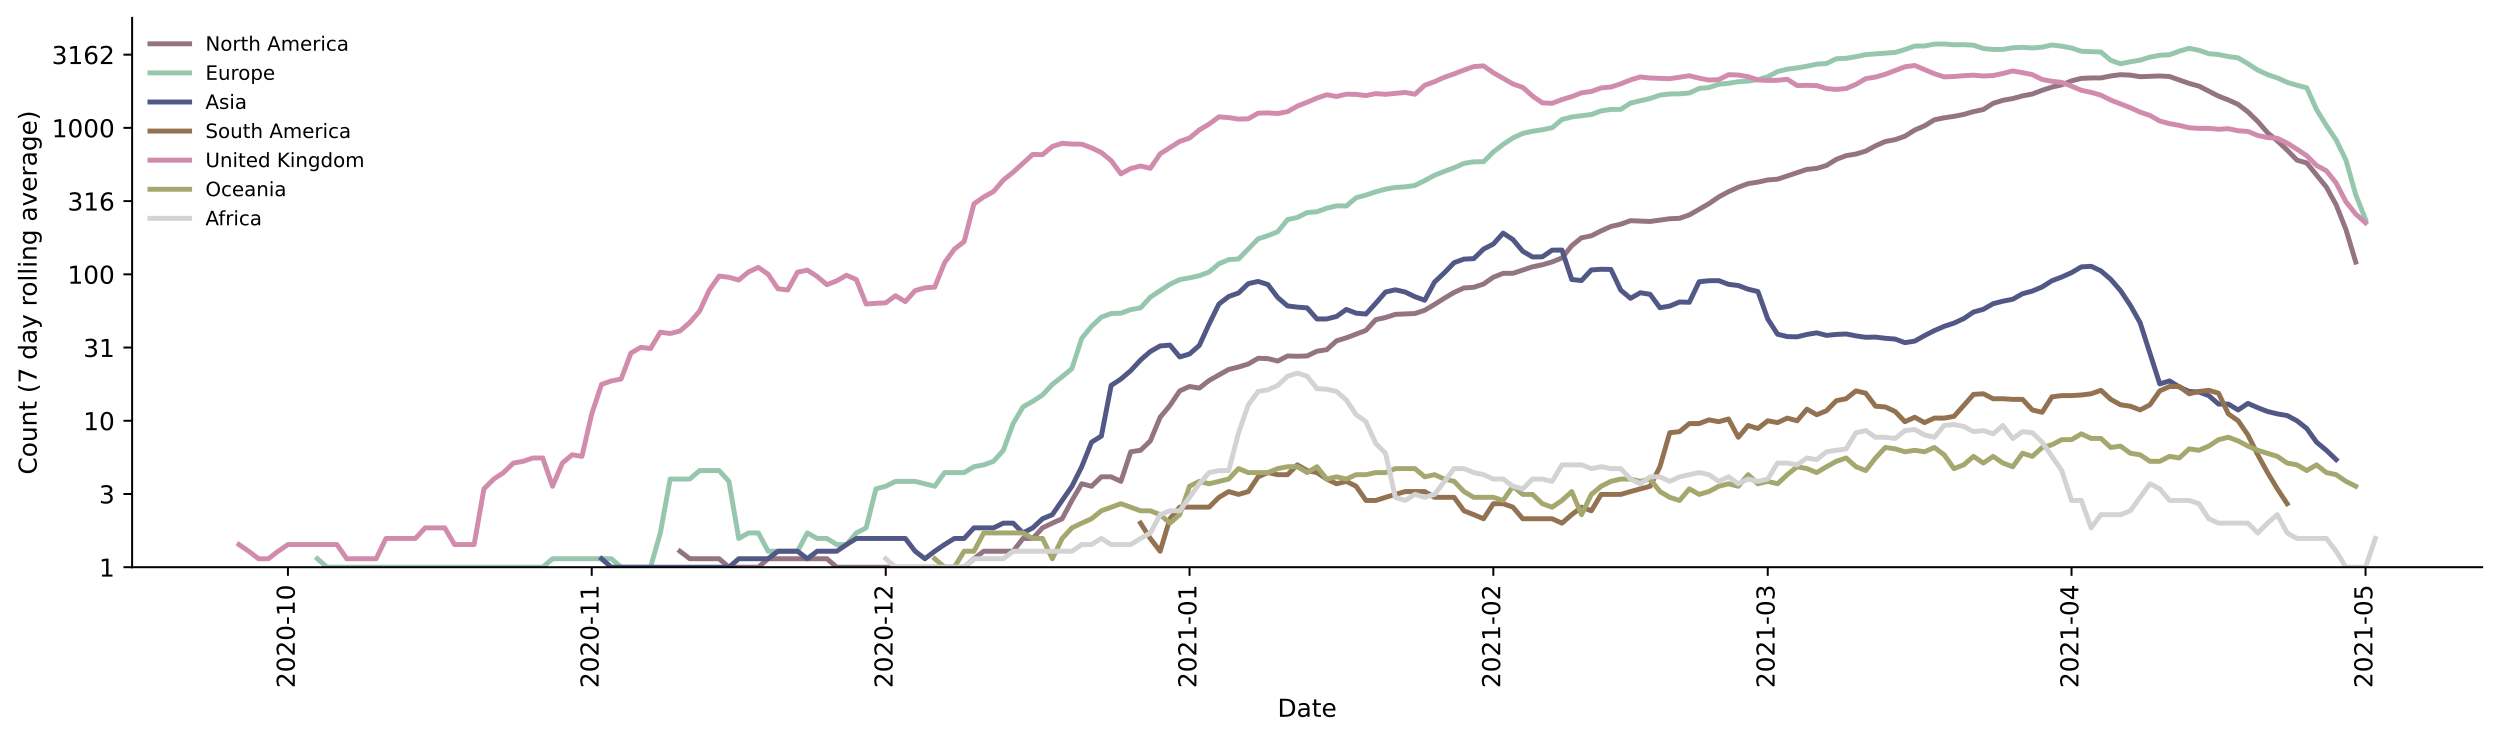 <?xml version="1.0" encoding="utf-8" standalone="no"?>
<!DOCTYPE svg PUBLIC "-//W3C//DTD SVG 1.1//EN"
  "http://www.w3.org/Graphics/SVG/1.1/DTD/svg11.dtd">
<!-- Created with matplotlib (https://matplotlib.org/) -->
<svg height="298.621pt" version="1.1" viewBox="0 0 1009.128 298.621" width="1009.128pt" xmlns="http://www.w3.org/2000/svg" xmlns:xlink="http://www.w3.org/1999/xlink">
 <defs>
  <style type="text/css">*{stroke-linecap:butt;stroke-linejoin:round;}</style>
 </defs>
 <g id="figure_1">
  <g id="patch_1">
   <path d="M 0 298.621 
L 1009.128 298.621 
L 1009.128 0 
L 0 0 
z
" style="fill:#ffffff;"/>
  </g>
  <g id="axes_1">
   <g id="patch_2">
    <path d="M 53.328 228.96 
L 1001.928 228.96 
L 1001.928 7.2 
L 53.328 7.2 
z
" style="fill:#ffffff;"/>
   </g>
   <g id="matplotlib.axis_1">
    <g id="xtick_1">
     <g id="line2d_1">
      <defs>
       <path d="M 0 0 
L 0 3.5 
" id="md031085d60" style="stroke:#000000;stroke-width:0.8;"/>
      </defs>
      <g>
       <use style="stroke:#000000;stroke-width:0.8;" x="116.225" xlink:href="#md031085d60" y="228.96"/>
      </g>
     </g>
     <g id="text_1">
      <!-- 2020-10 -->
      <g transform="translate(118.985 277.743)rotate(-90)scale(0.1 -0.1)">
       <defs>
        <path d="M 19.188 8.297 
L 53.609 8.297 
L 53.609 0 
L 7.328 0 
L 7.328 8.297 
Q 12.938 14.109 22.625 23.891 
Q 32.328 33.688 34.812 36.531 
Q 39.547 41.844 41.422 45.531 
Q 43.312 49.219 43.312 52.781 
Q 43.312 58.594 39.234 62.25 
Q 35.156 65.922 28.609 65.922 
Q 23.969 65.922 18.812 64.312 
Q 13.672 62.703 7.812 59.422 
L 7.812 69.391 
Q 13.766 71.781 18.938 73 
Q 24.125 74.219 28.422 74.219 
Q 39.75 74.219 46.484 68.547 
Q 53.219 62.891 53.219 53.422 
Q 53.219 48.922 51.531 44.891 
Q 49.859 40.875 45.406 35.406 
Q 44.188 33.984 37.641 27.219 
Q 31.109 20.453 19.188 8.297 
z
" id="DejaVuSans-50"/>
        <path d="M 31.781 66.406 
Q 24.172 66.406 20.328 58.906 
Q 16.5 51.422 16.5 36.375 
Q 16.5 21.391 20.328 13.891 
Q 24.172 6.391 31.781 6.391 
Q 39.453 6.391 43.281 13.891 
Q 47.125 21.391 47.125 36.375 
Q 47.125 51.422 43.281 58.906 
Q 39.453 66.406 31.781 66.406 
z
M 31.781 74.219 
Q 44.047 74.219 50.516 64.516 
Q 56.984 54.828 56.984 36.375 
Q 56.984 17.969 50.516 8.266 
Q 44.047 -1.422 31.781 -1.422 
Q 19.531 -1.422 13.062 8.266 
Q 6.594 17.969 6.594 36.375 
Q 6.594 54.828 13.062 64.516 
Q 19.531 74.219 31.781 74.219 
z
" id="DejaVuSans-48"/>
        <path d="M 4.891 31.391 
L 31.203 31.391 
L 31.203 23.391 
L 4.891 23.391 
z
" id="DejaVuSans-45"/>
        <path d="M 12.406 8.297 
L 28.516 8.297 
L 28.516 63.922 
L 10.984 60.406 
L 10.984 69.391 
L 28.422 72.906 
L 38.281 72.906 
L 38.281 8.297 
L 54.391 8.297 
L 54.391 0 
L 12.406 0 
z
" id="DejaVuSans-49"/>
       </defs>
       <use xlink:href="#DejaVuSans-50"/>
       <use x="63.623" xlink:href="#DejaVuSans-48"/>
       <use x="127.246" xlink:href="#DejaVuSans-50"/>
       <use x="190.869" xlink:href="#DejaVuSans-48"/>
       <use x="254.492" xlink:href="#DejaVuSans-45"/>
       <use x="290.576" xlink:href="#DejaVuSans-49"/>
       <use x="354.199" xlink:href="#DejaVuSans-48"/>
      </g>
     </g>
    </g>
    <g id="xtick_2">
     <g id="line2d_2">
      <g>
       <use style="stroke:#000000;stroke-width:0.8;" x="238.855" xlink:href="#md031085d60" y="228.96"/>
      </g>
     </g>
     <g id="text_2">
      <!-- 2020-11 -->
      <g transform="translate(241.614 277.743)rotate(-90)scale(0.1 -0.1)">
       <use xlink:href="#DejaVuSans-50"/>
       <use x="63.623" xlink:href="#DejaVuSans-48"/>
       <use x="127.246" xlink:href="#DejaVuSans-50"/>
       <use x="190.869" xlink:href="#DejaVuSans-48"/>
       <use x="254.492" xlink:href="#DejaVuSans-45"/>
       <use x="290.576" xlink:href="#DejaVuSans-49"/>
       <use x="354.199" xlink:href="#DejaVuSans-49"/>
      </g>
     </g>
    </g>
    <g id="xtick_3">
     <g id="line2d_3">
      <g>
       <use style="stroke:#000000;stroke-width:0.8;" x="357.529" xlink:href="#md031085d60" y="228.96"/>
      </g>
     </g>
     <g id="text_3">
      <!-- 2020-12 -->
      <g transform="translate(360.288 277.743)rotate(-90)scale(0.1 -0.1)">
       <use xlink:href="#DejaVuSans-50"/>
       <use x="63.623" xlink:href="#DejaVuSans-48"/>
       <use x="127.246" xlink:href="#DejaVuSans-50"/>
       <use x="190.869" xlink:href="#DejaVuSans-48"/>
       <use x="254.492" xlink:href="#DejaVuSans-45"/>
       <use x="290.576" xlink:href="#DejaVuSans-49"/>
       <use x="354.199" xlink:href="#DejaVuSans-50"/>
      </g>
     </g>
    </g>
    <g id="xtick_4">
     <g id="line2d_4">
      <g>
       <use style="stroke:#000000;stroke-width:0.8;" x="480.159" xlink:href="#md031085d60" y="228.96"/>
      </g>
     </g>
     <g id="text_4">
      <!-- 2021-01 -->
      <g transform="translate(482.918 277.743)rotate(-90)scale(0.1 -0.1)">
       <use xlink:href="#DejaVuSans-50"/>
       <use x="63.623" xlink:href="#DejaVuSans-48"/>
       <use x="127.246" xlink:href="#DejaVuSans-50"/>
       <use x="190.869" xlink:href="#DejaVuSans-49"/>
       <use x="254.492" xlink:href="#DejaVuSans-45"/>
       <use x="290.576" xlink:href="#DejaVuSans-48"/>
       <use x="354.199" xlink:href="#DejaVuSans-49"/>
      </g>
     </g>
    </g>
    <g id="xtick_5">
     <g id="line2d_5">
      <g>
       <use style="stroke:#000000;stroke-width:0.8;" x="602.788" xlink:href="#md031085d60" y="228.96"/>
      </g>
     </g>
     <g id="text_5">
      <!-- 2021-02 -->
      <g transform="translate(605.548 277.743)rotate(-90)scale(0.1 -0.1)">
       <use xlink:href="#DejaVuSans-50"/>
       <use x="63.623" xlink:href="#DejaVuSans-48"/>
       <use x="127.246" xlink:href="#DejaVuSans-50"/>
       <use x="190.869" xlink:href="#DejaVuSans-49"/>
       <use x="254.492" xlink:href="#DejaVuSans-45"/>
       <use x="290.576" xlink:href="#DejaVuSans-48"/>
       <use x="354.199" xlink:href="#DejaVuSans-50"/>
      </g>
     </g>
    </g>
    <g id="xtick_6">
     <g id="line2d_6">
      <g>
       <use style="stroke:#000000;stroke-width:0.8;" x="713.551" xlink:href="#md031085d60" y="228.96"/>
      </g>
     </g>
     <g id="text_6">
      <!-- 2021-03 -->
      <g transform="translate(716.31 277.743)rotate(-90)scale(0.1 -0.1)">
       <defs>
        <path d="M 40.578 39.312 
Q 47.656 37.797 51.625 33 
Q 55.609 28.219 55.609 21.188 
Q 55.609 10.406 48.188 4.484 
Q 40.766 -1.422 27.094 -1.422 
Q 22.516 -1.422 17.656 -0.516 
Q 12.797 0.391 7.625 2.203 
L 7.625 11.719 
Q 11.719 9.328 16.594 8.109 
Q 21.484 6.891 26.812 6.891 
Q 36.078 6.891 40.938 10.547 
Q 45.797 14.203 45.797 21.188 
Q 45.797 27.641 41.281 31.266 
Q 36.766 34.906 28.719 34.906 
L 20.219 34.906 
L 20.219 43.016 
L 29.109 43.016 
Q 36.375 43.016 40.234 45.922 
Q 44.094 48.828 44.094 54.297 
Q 44.094 59.906 40.109 62.906 
Q 36.141 65.922 28.719 65.922 
Q 24.656 65.922 20.016 65.031 
Q 15.375 64.156 9.812 62.312 
L 9.812 71.094 
Q 15.438 72.656 20.344 73.438 
Q 25.25 74.219 29.594 74.219 
Q 40.828 74.219 47.359 69.109 
Q 53.906 64.016 53.906 55.328 
Q 53.906 49.266 50.438 45.094 
Q 46.969 40.922 40.578 39.312 
z
" id="DejaVuSans-51"/>
       </defs>
       <use xlink:href="#DejaVuSans-50"/>
       <use x="63.623" xlink:href="#DejaVuSans-48"/>
       <use x="127.246" xlink:href="#DejaVuSans-50"/>
       <use x="190.869" xlink:href="#DejaVuSans-49"/>
       <use x="254.492" xlink:href="#DejaVuSans-45"/>
       <use x="290.576" xlink:href="#DejaVuSans-48"/>
       <use x="354.199" xlink:href="#DejaVuSans-51"/>
      </g>
     </g>
    </g>
    <g id="xtick_7">
     <g id="line2d_7">
      <g>
       <use style="stroke:#000000;stroke-width:0.8;" x="836.18" xlink:href="#md031085d60" y="228.96"/>
      </g>
     </g>
     <g id="text_7">
      <!-- 2021-04 -->
      <g transform="translate(838.94 277.743)rotate(-90)scale(0.1 -0.1)">
       <defs>
        <path d="M 37.797 64.312 
L 12.891 25.391 
L 37.797 25.391 
z
M 35.203 72.906 
L 47.609 72.906 
L 47.609 25.391 
L 58.016 25.391 
L 58.016 17.188 
L 47.609 17.188 
L 47.609 0 
L 37.797 0 
L 37.797 17.188 
L 4.891 17.188 
L 4.891 26.703 
z
" id="DejaVuSans-52"/>
       </defs>
       <use xlink:href="#DejaVuSans-50"/>
       <use x="63.623" xlink:href="#DejaVuSans-48"/>
       <use x="127.246" xlink:href="#DejaVuSans-50"/>
       <use x="190.869" xlink:href="#DejaVuSans-49"/>
       <use x="254.492" xlink:href="#DejaVuSans-45"/>
       <use x="290.576" xlink:href="#DejaVuSans-48"/>
       <use x="354.199" xlink:href="#DejaVuSans-52"/>
      </g>
     </g>
    </g>
    <g id="xtick_8">
     <g id="line2d_8">
      <g>
       <use style="stroke:#000000;stroke-width:0.8;" x="954.854" xlink:href="#md031085d60" y="228.96"/>
      </g>
     </g>
     <g id="text_8">
      <!-- 2021-05 -->
      <g transform="translate(957.614 277.743)rotate(-90)scale(0.1 -0.1)">
       <defs>
        <path d="M 10.797 72.906 
L 49.516 72.906 
L 49.516 64.594 
L 19.828 64.594 
L 19.828 46.734 
Q 21.969 47.469 24.109 47.828 
Q 26.266 48.188 28.422 48.188 
Q 40.625 48.188 47.75 41.5 
Q 54.891 34.812 54.891 23.391 
Q 54.891 11.625 47.562 5.094 
Q 40.234 -1.422 26.906 -1.422 
Q 22.312 -1.422 17.547 -0.641 
Q 12.797 0.141 7.719 1.703 
L 7.719 11.625 
Q 12.109 9.234 16.797 8.062 
Q 21.484 6.891 26.703 6.891 
Q 35.156 6.891 40.078 11.328 
Q 45.016 15.766 45.016 23.391 
Q 45.016 31 40.078 35.438 
Q 35.156 39.891 26.703 39.891 
Q 22.75 39.891 18.812 39.016 
Q 14.891 38.141 10.797 36.281 
z
" id="DejaVuSans-53"/>
       </defs>
       <use xlink:href="#DejaVuSans-50"/>
       <use x="63.623" xlink:href="#DejaVuSans-48"/>
       <use x="127.246" xlink:href="#DejaVuSans-50"/>
       <use x="190.869" xlink:href="#DejaVuSans-49"/>
       <use x="254.492" xlink:href="#DejaVuSans-45"/>
       <use x="290.576" xlink:href="#DejaVuSans-48"/>
       <use x="354.199" xlink:href="#DejaVuSans-53"/>
      </g>
     </g>
    </g>
    <g id="text_9">
     <!-- Date -->
     <g transform="translate(515.677 289.341)scale(0.1 -0.1)">
      <defs>
       <path d="M 19.672 64.797 
L 19.672 8.109 
L 31.594 8.109 
Q 46.688 8.109 53.688 14.938 
Q 60.688 21.781 60.688 36.531 
Q 60.688 51.172 53.688 57.984 
Q 46.688 64.797 31.594 64.797 
z
M 9.812 72.906 
L 30.078 72.906 
Q 51.266 72.906 61.172 64.094 
Q 71.094 55.281 71.094 36.531 
Q 71.094 17.672 61.125 8.828 
Q 51.172 0 30.078 0 
L 9.812 0 
z
" id="DejaVuSans-68"/>
       <path d="M 34.281 27.484 
Q 23.391 27.484 19.188 25 
Q 14.984 22.516 14.984 16.5 
Q 14.984 11.719 18.141 8.906 
Q 21.297 6.109 26.703 6.109 
Q 34.188 6.109 38.703 11.406 
Q 43.219 16.703 43.219 25.484 
L 43.219 27.484 
z
M 52.203 31.203 
L 52.203 0 
L 43.219 0 
L 43.219 8.297 
Q 40.141 3.328 35.547 0.953 
Q 30.953 -1.422 24.312 -1.422 
Q 15.922 -1.422 10.953 3.297 
Q 6 8.016 6 15.922 
Q 6 25.141 12.172 29.828 
Q 18.359 34.516 30.609 34.516 
L 43.219 34.516 
L 43.219 35.406 
Q 43.219 41.609 39.141 45 
Q 35.062 48.391 27.688 48.391 
Q 23 48.391 18.547 47.266 
Q 14.109 46.141 10.016 43.891 
L 10.016 52.203 
Q 14.938 54.109 19.578 55.047 
Q 24.219 56 28.609 56 
Q 40.484 56 46.344 49.844 
Q 52.203 43.703 52.203 31.203 
z
" id="DejaVuSans-97"/>
       <path d="M 18.312 70.219 
L 18.312 54.688 
L 36.812 54.688 
L 36.812 47.703 
L 18.312 47.703 
L 18.312 18.016 
Q 18.312 11.328 20.141 9.422 
Q 21.969 7.516 27.594 7.516 
L 36.812 7.516 
L 36.812 0 
L 27.594 0 
Q 17.188 0 13.234 3.875 
Q 9.281 7.766 9.281 18.016 
L 9.281 47.703 
L 2.688 47.703 
L 2.688 54.688 
L 9.281 54.688 
L 9.281 70.219 
z
" id="DejaVuSans-116"/>
       <path d="M 56.203 29.594 
L 56.203 25.203 
L 14.891 25.203 
Q 15.484 15.922 20.484 11.062 
Q 25.484 6.203 34.422 6.203 
Q 39.594 6.203 44.453 7.469 
Q 49.312 8.734 54.109 11.281 
L 54.109 2.781 
Q 49.266 0.734 44.188 -0.344 
Q 39.109 -1.422 33.891 -1.422 
Q 20.797 -1.422 13.156 6.188 
Q 5.516 13.812 5.516 26.812 
Q 5.516 40.234 12.766 48.109 
Q 20.016 56 32.328 56 
Q 43.359 56 49.781 48.891 
Q 56.203 41.797 56.203 29.594 
z
M 47.219 32.234 
Q 47.125 39.594 43.094 43.984 
Q 39.062 48.391 32.422 48.391 
Q 24.906 48.391 20.391 44.141 
Q 15.875 39.891 15.188 32.172 
z
" id="DejaVuSans-101"/>
      </defs>
      <use xlink:href="#DejaVuSans-68"/>
      <use x="77.002" xlink:href="#DejaVuSans-97"/>
      <use x="138.281" xlink:href="#DejaVuSans-116"/>
      <use x="177.49" xlink:href="#DejaVuSans-101"/>
     </g>
    </g>
   </g>
   <g id="matplotlib.axis_2">
    <g id="ytick_1">
     <g id="line2d_9">
      <defs>
       <path d="M 0 0 
L -3.5 0 
" id="mcb87fc60ff" style="stroke:#000000;stroke-width:0.8;"/>
      </defs>
      <g>
       <use style="stroke:#000000;stroke-width:0.8;" x="53.328" xlink:href="#mcb87fc60ff" y="228.96"/>
      </g>
     </g>
     <g id="text_10">
      <!-- 1 -->
      <g transform="translate(39.966 232.759)scale(0.1 -0.1)">
       <use xlink:href="#DejaVuSans-49"/>
      </g>
     </g>
    </g>
    <g id="ytick_2">
     <g id="line2d_10">
      <g>
       <use style="stroke:#000000;stroke-width:0.8;" x="53.328" xlink:href="#mcb87fc60ff" y="199.403"/>
      </g>
     </g>
     <g id="text_11">
      <!-- 3 -->
      <g transform="translate(39.966 203.202)scale(0.1 -0.1)">
       <use xlink:href="#DejaVuSans-51"/>
      </g>
     </g>
    </g>
    <g id="ytick_3">
     <g id="line2d_11">
      <g>
       <use style="stroke:#000000;stroke-width:0.8;" x="53.328" xlink:href="#mcb87fc60ff" y="169.846"/>
      </g>
     </g>
     <g id="text_12">
      <!-- 10 -->
      <g transform="translate(33.603 173.645)scale(0.1 -0.1)">
       <use xlink:href="#DejaVuSans-49"/>
       <use x="63.623" xlink:href="#DejaVuSans-48"/>
      </g>
     </g>
    </g>
    <g id="ytick_4">
     <g id="line2d_12">
      <g>
       <use style="stroke:#000000;stroke-width:0.8;" x="53.328" xlink:href="#mcb87fc60ff" y="140.289"/>
      </g>
     </g>
     <g id="text_13">
      <!-- 31 -->
      <g transform="translate(33.603 144.089)scale(0.1 -0.1)">
       <use xlink:href="#DejaVuSans-51"/>
       <use x="63.623" xlink:href="#DejaVuSans-49"/>
      </g>
     </g>
    </g>
    <g id="ytick_5">
     <g id="line2d_13">
      <g>
       <use style="stroke:#000000;stroke-width:0.8;" x="53.328" xlink:href="#mcb87fc60ff" y="110.732"/>
      </g>
     </g>
     <g id="text_14">
      <!-- 100 -->
      <g transform="translate(27.241 114.532)scale(0.1 -0.1)">
       <use xlink:href="#DejaVuSans-49"/>
       <use x="63.623" xlink:href="#DejaVuSans-48"/>
       <use x="127.246" xlink:href="#DejaVuSans-48"/>
      </g>
     </g>
    </g>
    <g id="ytick_6">
     <g id="line2d_14">
      <g>
       <use style="stroke:#000000;stroke-width:0.8;" x="53.328" xlink:href="#mcb87fc60ff" y="81.176"/>
      </g>
     </g>
     <g id="text_15">
      <!-- 316 -->
      <g transform="translate(27.241 84.975)scale(0.1 -0.1)">
       <defs>
        <path d="M 33.016 40.375 
Q 26.375 40.375 22.484 35.828 
Q 18.609 31.297 18.609 23.391 
Q 18.609 15.531 22.484 10.953 
Q 26.375 6.391 33.016 6.391 
Q 39.656 6.391 43.531 10.953 
Q 47.406 15.531 47.406 23.391 
Q 47.406 31.297 43.531 35.828 
Q 39.656 40.375 33.016 40.375 
z
M 52.594 71.297 
L 52.594 62.312 
Q 48.875 64.062 45.094 64.984 
Q 41.312 65.922 37.594 65.922 
Q 27.828 65.922 22.672 59.328 
Q 17.531 52.734 16.797 39.406 
Q 19.672 43.656 24.016 45.922 
Q 28.375 48.188 33.594 48.188 
Q 44.578 48.188 50.953 41.516 
Q 57.328 34.859 57.328 23.391 
Q 57.328 12.156 50.688 5.359 
Q 44.047 -1.422 33.016 -1.422 
Q 20.359 -1.422 13.672 8.266 
Q 6.984 17.969 6.984 36.375 
Q 6.984 53.656 15.188 63.938 
Q 23.391 74.219 37.203 74.219 
Q 40.922 74.219 44.703 73.484 
Q 48.484 72.75 52.594 71.297 
z
" id="DejaVuSans-54"/>
       </defs>
       <use xlink:href="#DejaVuSans-51"/>
       <use x="63.623" xlink:href="#DejaVuSans-49"/>
       <use x="127.246" xlink:href="#DejaVuSans-54"/>
      </g>
     </g>
    </g>
    <g id="ytick_7">
     <g id="line2d_15">
      <g>
       <use style="stroke:#000000;stroke-width:0.8;" x="53.328" xlink:href="#mcb87fc60ff" y="51.619"/>
      </g>
     </g>
     <g id="text_16">
      <!-- 1000 -->
      <g transform="translate(20.878 55.418)scale(0.1 -0.1)">
       <use xlink:href="#DejaVuSans-49"/>
       <use x="63.623" xlink:href="#DejaVuSans-48"/>
       <use x="127.246" xlink:href="#DejaVuSans-48"/>
       <use x="190.869" xlink:href="#DejaVuSans-48"/>
      </g>
     </g>
    </g>
    <g id="ytick_8">
     <g id="line2d_16">
      <g>
       <use style="stroke:#000000;stroke-width:0.8;" x="53.328" xlink:href="#mcb87fc60ff" y="22.062"/>
      </g>
     </g>
     <g id="text_17">
      <!-- 3162 -->
      <g transform="translate(20.878 25.861)scale(0.1 -0.1)">
       <use xlink:href="#DejaVuSans-51"/>
       <use x="63.623" xlink:href="#DejaVuSans-49"/>
       <use x="127.246" xlink:href="#DejaVuSans-54"/>
       <use x="190.869" xlink:href="#DejaVuSans-50"/>
      </g>
     </g>
    </g>
    <g id="text_18">
     <!-- Count (7 day rolling average) -->
     <g transform="translate(14.798 191.548)rotate(-90)scale(0.1 -0.1)">
      <defs>
       <path d="M 64.406 67.281 
L 64.406 56.891 
Q 59.422 61.531 53.781 63.812 
Q 48.141 66.109 41.797 66.109 
Q 29.297 66.109 22.656 58.469 
Q 16.016 50.828 16.016 36.375 
Q 16.016 21.969 22.656 14.328 
Q 29.297 6.688 41.797 6.688 
Q 48.141 6.688 53.781 8.984 
Q 59.422 11.281 64.406 15.922 
L 64.406 5.609 
Q 59.234 2.094 53.438 0.328 
Q 47.656 -1.422 41.219 -1.422 
Q 24.656 -1.422 15.125 8.703 
Q 5.609 18.844 5.609 36.375 
Q 5.609 53.953 15.125 64.078 
Q 24.656 74.219 41.219 74.219 
Q 47.75 74.219 53.531 72.484 
Q 59.328 70.75 64.406 67.281 
z
" id="DejaVuSans-67"/>
       <path d="M 30.609 48.391 
Q 23.391 48.391 19.188 42.75 
Q 14.984 37.109 14.984 27.297 
Q 14.984 17.484 19.156 11.844 
Q 23.344 6.203 30.609 6.203 
Q 37.797 6.203 41.984 11.859 
Q 46.188 17.531 46.188 27.297 
Q 46.188 37.016 41.984 42.703 
Q 37.797 48.391 30.609 48.391 
z
M 30.609 56 
Q 42.328 56 49.016 48.375 
Q 55.719 40.766 55.719 27.297 
Q 55.719 13.875 49.016 6.219 
Q 42.328 -1.422 30.609 -1.422 
Q 18.844 -1.422 12.172 6.219 
Q 5.516 13.875 5.516 27.297 
Q 5.516 40.766 12.172 48.375 
Q 18.844 56 30.609 56 
z
" id="DejaVuSans-111"/>
       <path d="M 8.5 21.578 
L 8.5 54.688 
L 17.484 54.688 
L 17.484 21.922 
Q 17.484 14.156 20.5 10.266 
Q 23.531 6.391 29.594 6.391 
Q 36.859 6.391 41.078 11.031 
Q 45.312 15.672 45.312 23.688 
L 45.312 54.688 
L 54.297 54.688 
L 54.297 0 
L 45.312 0 
L 45.312 8.406 
Q 42.047 3.422 37.719 1 
Q 33.406 -1.422 27.688 -1.422 
Q 18.266 -1.422 13.375 4.438 
Q 8.5 10.297 8.5 21.578 
z
M 31.109 56 
z
" id="DejaVuSans-117"/>
       <path d="M 54.891 33.016 
L 54.891 0 
L 45.906 0 
L 45.906 32.719 
Q 45.906 40.484 42.875 44.328 
Q 39.844 48.188 33.797 48.188 
Q 26.516 48.188 22.312 43.547 
Q 18.109 38.922 18.109 30.906 
L 18.109 0 
L 9.078 0 
L 9.078 54.688 
L 18.109 54.688 
L 18.109 46.188 
Q 21.344 51.125 25.703 53.562 
Q 30.078 56 35.797 56 
Q 45.219 56 50.047 50.172 
Q 54.891 44.344 54.891 33.016 
z
" id="DejaVuSans-110"/>
       <path id="DejaVuSans-32"/>
       <path d="M 31 75.875 
Q 24.469 64.656 21.281 53.656 
Q 18.109 42.672 18.109 31.391 
Q 18.109 20.125 21.312 9.062 
Q 24.516 -2 31 -13.188 
L 23.188 -13.188 
Q 15.875 -1.703 12.234 9.375 
Q 8.594 20.453 8.594 31.391 
Q 8.594 42.281 12.203 53.312 
Q 15.828 64.359 23.188 75.875 
z
" id="DejaVuSans-40"/>
       <path d="M 8.203 72.906 
L 55.078 72.906 
L 55.078 68.703 
L 28.609 0 
L 18.312 0 
L 43.219 64.594 
L 8.203 64.594 
z
" id="DejaVuSans-55"/>
       <path d="M 45.406 46.391 
L 45.406 75.984 
L 54.391 75.984 
L 54.391 0 
L 45.406 0 
L 45.406 8.203 
Q 42.578 3.328 38.25 0.953 
Q 33.938 -1.422 27.875 -1.422 
Q 17.969 -1.422 11.734 6.484 
Q 5.516 14.406 5.516 27.297 
Q 5.516 40.188 11.734 48.094 
Q 17.969 56 27.875 56 
Q 33.938 56 38.25 53.625 
Q 42.578 51.266 45.406 46.391 
z
M 14.797 27.297 
Q 14.797 17.391 18.875 11.75 
Q 22.953 6.109 30.078 6.109 
Q 37.203 6.109 41.297 11.75 
Q 45.406 17.391 45.406 27.297 
Q 45.406 37.203 41.297 42.844 
Q 37.203 48.484 30.078 48.484 
Q 22.953 48.484 18.875 42.844 
Q 14.797 37.203 14.797 27.297 
z
" id="DejaVuSans-100"/>
       <path d="M 32.172 -5.078 
Q 28.375 -14.844 24.75 -17.812 
Q 21.141 -20.797 15.094 -20.797 
L 7.906 -20.797 
L 7.906 -13.281 
L 13.188 -13.281 
Q 16.891 -13.281 18.938 -11.516 
Q 21 -9.766 23.484 -3.219 
L 25.094 0.875 
L 2.984 54.688 
L 12.5 54.688 
L 29.594 11.922 
L 46.688 54.688 
L 56.203 54.688 
z
" id="DejaVuSans-121"/>
       <path d="M 41.109 46.297 
Q 39.594 47.172 37.812 47.578 
Q 36.031 48 33.891 48 
Q 26.266 48 22.188 43.047 
Q 18.109 38.094 18.109 28.812 
L 18.109 0 
L 9.078 0 
L 9.078 54.688 
L 18.109 54.688 
L 18.109 46.188 
Q 20.953 51.172 25.484 53.578 
Q 30.031 56 36.531 56 
Q 37.453 56 38.578 55.875 
Q 39.703 55.766 41.062 55.516 
z
" id="DejaVuSans-114"/>
       <path d="M 9.422 75.984 
L 18.406 75.984 
L 18.406 0 
L 9.422 0 
z
" id="DejaVuSans-108"/>
       <path d="M 9.422 54.688 
L 18.406 54.688 
L 18.406 0 
L 9.422 0 
z
M 9.422 75.984 
L 18.406 75.984 
L 18.406 64.594 
L 9.422 64.594 
z
" id="DejaVuSans-105"/>
       <path d="M 45.406 27.984 
Q 45.406 37.75 41.375 43.109 
Q 37.359 48.484 30.078 48.484 
Q 22.859 48.484 18.828 43.109 
Q 14.797 37.75 14.797 27.984 
Q 14.797 18.266 18.828 12.891 
Q 22.859 7.516 30.078 7.516 
Q 37.359 7.516 41.375 12.891 
Q 45.406 18.266 45.406 27.984 
z
M 54.391 6.781 
Q 54.391 -7.172 48.188 -13.984 
Q 42 -20.797 29.203 -20.797 
Q 24.469 -20.797 20.266 -20.094 
Q 16.062 -19.391 12.109 -17.922 
L 12.109 -9.188 
Q 16.062 -11.328 19.922 -12.344 
Q 23.781 -13.375 27.781 -13.375 
Q 36.625 -13.375 41.016 -8.766 
Q 45.406 -4.156 45.406 5.172 
L 45.406 9.625 
Q 42.625 4.781 38.281 2.391 
Q 33.938 0 27.875 0 
Q 17.828 0 11.672 7.656 
Q 5.516 15.328 5.516 27.984 
Q 5.516 40.672 11.672 48.328 
Q 17.828 56 27.875 56 
Q 33.938 56 38.281 53.609 
Q 42.625 51.219 45.406 46.391 
L 45.406 54.688 
L 54.391 54.688 
z
" id="DejaVuSans-103"/>
       <path d="M 2.984 54.688 
L 12.5 54.688 
L 29.594 8.797 
L 46.688 54.688 
L 56.203 54.688 
L 35.688 0 
L 23.484 0 
z
" id="DejaVuSans-118"/>
       <path d="M 8.016 75.875 
L 15.828 75.875 
Q 23.141 64.359 26.781 53.312 
Q 30.422 42.281 30.422 31.391 
Q 30.422 20.453 26.781 9.375 
Q 23.141 -1.703 15.828 -13.188 
L 8.016 -13.188 
Q 14.5 -2 17.703 9.062 
Q 20.906 20.125 20.906 31.391 
Q 20.906 42.672 17.703 53.656 
Q 14.5 64.656 8.016 75.875 
z
" id="DejaVuSans-41"/>
      </defs>
      <use xlink:href="#DejaVuSans-67"/>
      <use x="69.824" xlink:href="#DejaVuSans-111"/>
      <use x="131.006" xlink:href="#DejaVuSans-117"/>
      <use x="194.385" xlink:href="#DejaVuSans-110"/>
      <use x="257.764" xlink:href="#DejaVuSans-116"/>
      <use x="296.973" xlink:href="#DejaVuSans-32"/>
      <use x="328.76" xlink:href="#DejaVuSans-40"/>
      <use x="367.773" xlink:href="#DejaVuSans-55"/>
      <use x="431.396" xlink:href="#DejaVuSans-32"/>
      <use x="463.184" xlink:href="#DejaVuSans-100"/>
      <use x="526.66" xlink:href="#DejaVuSans-97"/>
      <use x="587.939" xlink:href="#DejaVuSans-121"/>
      <use x="647.119" xlink:href="#DejaVuSans-32"/>
      <use x="678.906" xlink:href="#DejaVuSans-114"/>
      <use x="717.77" xlink:href="#DejaVuSans-111"/>
      <use x="778.951" xlink:href="#DejaVuSans-108"/>
      <use x="806.734" xlink:href="#DejaVuSans-108"/>
      <use x="834.518" xlink:href="#DejaVuSans-105"/>
      <use x="862.301" xlink:href="#DejaVuSans-110"/>
      <use x="925.68" xlink:href="#DejaVuSans-103"/>
      <use x="989.156" xlink:href="#DejaVuSans-32"/>
      <use x="1020.943" xlink:href="#DejaVuSans-97"/>
      <use x="1082.223" xlink:href="#DejaVuSans-118"/>
      <use x="1141.402" xlink:href="#DejaVuSans-101"/>
      <use x="1202.926" xlink:href="#DejaVuSans-114"/>
      <use x="1244.039" xlink:href="#DejaVuSans-97"/>
      <use x="1305.318" xlink:href="#DejaVuSans-103"/>
      <use x="1368.795" xlink:href="#DejaVuSans-101"/>
      <use x="1430.318" xlink:href="#DejaVuSans-41"/>
     </g>
    </g>
   </g>
   <g id="line2d_17">
    <path clip-path="url(#p39247bab1f)" d="M 274.457 222.508 
L 278.413 225.532 
L 290.28 225.532 
L 294.236 228.96 
L 306.104 228.96 
L 310.059 225.532 
L 333.794 225.532 
L 337.75 228.96 
L 389.175 228.96 
L 393.131 225.532 
L 397.087 222.508 
L 408.954 222.508 
L 412.91 217.356 
L 416.866 217.356 
L 420.822 213.068 
L 424.777 211.165 
L 428.733 209.394 
L 432.689 202.008 
L 436.645 195.273 
L 440.601 196.279 
L 444.556 192.469 
L 448.512 192.469 
L 452.468 194.304 
L 456.424 182.356 
L 460.38 181.766 
L 464.335 177.976 
L 468.291 168.42 
L 472.247 163.681 
L 476.203 157.78 
L 480.159 156.009 
L 484.114 156.659 
L 488.07 153.562 
L 495.982 149.109 
L 499.938 148.146 
L 503.893 146.916 
L 507.849 144.62 
L 511.805 144.757 
L 515.761 145.742 
L 519.717 143.676 
L 523.672 143.809 
L 527.628 143.676 
L 531.584 141.764 
L 535.54 141.157 
L 539.496 137.58 
L 543.451 136.357 
L 551.363 133.355 
L 555.319 129.046 
L 559.274 128.163 
L 563.23 126.894 
L 571.142 126.552 
L 575.098 125.228 
L 579.053 122.887 
L 583.009 120.365 
L 586.965 118.02 
L 590.921 116.233 
L 594.877 115.962 
L 598.832 114.647 
L 602.788 111.895 
L 606.744 110.332 
L 610.7 110.332 
L 618.611 107.692 
L 622.567 106.891 
L 626.523 105.718 
L 630.479 104.11 
L 634.435 99.175 
L 638.39 95.97 
L 642.346 95.178 
L 646.302 93.177 
L 650.258 91.407 
L 654.214 90.491 
L 658.169 89.08 
L 666.081 89.397 
L 673.993 88.287 
L 677.948 88.12 
L 681.904 86.744 
L 689.816 82.212 
L 693.772 79.499 
L 697.727 77.363 
L 701.683 75.586 
L 705.639 74.109 
L 709.595 73.508 
L 713.551 72.629 
L 717.506 72.331 
L 729.374 68.365 
L 733.33 67.98 
L 737.285 66.781 
L 741.241 64.327 
L 745.197 62.82 
L 749.153 62.17 
L 753.109 60.991 
L 757.064 58.853 
L 761.02 57.115 
L 764.976 56.371 
L 768.932 54.988 
L 772.888 52.488 
L 776.843 50.796 
L 780.799 48.374 
L 784.755 47.554 
L 788.711 46.972 
L 792.666 46.191 
L 796.622 45.039 
L 800.578 44.212 
L 804.534 41.703 
L 808.49 40.488 
L 812.445 39.78 
L 816.401 38.709 
L 820.357 37.946 
L 824.313 36.447 
L 828.269 35.16 
L 832.224 34.255 
L 836.18 32.639 
L 840.136 31.637 
L 844.092 31.462 
L 848.048 31.452 
L 852.003 30.657 
L 855.959 30.145 
L 859.915 30.319 
L 863.871 30.963 
L 871.782 30.662 
L 875.738 30.89 
L 883.65 33.677 
L 887.606 34.755 
L 895.517 38.807 
L 899.473 40.341 
L 903.429 42.14 
L 907.385 45.164 
L 911.34 49.019 
L 915.296 53.577 
L 919.252 56.853 
L 923.208 60.572 
L 927.164 64.629 
L 931.119 65.768 
L 939.031 75.484 
L 942.987 82.687 
L 946.943 92.646 
L 950.898 105.778 
L 950.898 105.778 
" style="fill:none;stroke:#947383;stroke-linecap:square;stroke-width:2;"/>
   </g>
   <g id="line2d_18">
    <path clip-path="url(#p39247bab1f)" d="M 128.093 225.532 
L 132.048 228.96 
L 219.076 228.96 
L 223.032 225.532 
L 246.767 225.532 
L 250.722 228.96 
L 262.59 228.96 
L 266.546 215.122 
L 270.501 193.37 
L 278.413 193.37 
L 282.369 189.942 
L 290.28 189.942 
L 294.236 194.304 
L 298.192 217.356 
L 302.148 215.122 
L 306.104 215.122 
L 310.059 222.508 
L 321.927 222.508 
L 325.883 215.122 
L 329.838 217.356 
L 333.794 217.356 
L 337.75 219.803 
L 341.706 219.803 
L 345.661 215.122 
L 349.617 213.068 
L 353.573 197.327 
L 357.529 196.279 
L 361.485 194.304 
L 369.396 194.304 
L 377.308 196.279 
L 381.264 190.757 
L 389.175 190.757 
L 393.131 188.385 
L 397.087 187.641 
L 401.043 186.215 
L 404.998 181.766 
L 408.954 170.971 
L 412.91 164.265 
L 416.866 162.006 
L 420.822 159.437 
L 424.777 155.167 
L 428.733 152.051 
L 432.689 148.784 
L 436.645 136.557 
L 440.601 131.726 
L 444.556 128.019 
L 448.512 126.552 
L 452.468 126.416 
L 456.424 124.971 
L 460.38 124.278 
L 464.335 119.942 
L 472.247 114.733 
L 476.203 112.873 
L 480.159 112.165 
L 484.114 111.289 
L 488.07 109.796 
L 492.026 106.452 
L 495.982 104.799 
L 499.938 104.539 
L 507.849 96.408 
L 511.805 95.118 
L 515.761 93.55 
L 519.717 88.626 
L 523.672 87.787 
L 527.628 85.81 
L 531.584 85.479 
L 535.54 84.039 
L 539.496 83.084 
L 543.451 83.147 
L 547.407 79.805 
L 551.363 78.749 
L 555.319 77.423 
L 559.274 76.344 
L 563.23 75.652 
L 567.186 75.428 
L 571.142 74.86 
L 575.098 72.888 
L 579.053 70.761 
L 583.009 69.166 
L 586.965 67.711 
L 590.921 65.966 
L 594.877 65.32 
L 598.832 65.277 
L 602.788 61.337 
L 606.744 58.281 
L 610.7 55.662 
L 614.656 53.847 
L 618.611 52.982 
L 622.567 52.363 
L 626.523 51.567 
L 630.479 48.223 
L 634.435 47.205 
L 642.346 46.218 
L 646.302 44.751 
L 650.258 44.163 
L 654.214 44.152 
L 658.169 41.589 
L 666.081 39.748 
L 670.037 38.392 
L 673.993 37.927 
L 677.948 37.869 
L 681.904 37.543 
L 685.86 35.714 
L 689.816 35.332 
L 693.772 34.008 
L 697.727 33.619 
L 701.683 32.99 
L 705.639 32.743 
L 709.595 32.159 
L 713.551 30.996 
L 717.506 28.891 
L 721.462 27.92 
L 725.418 27.417 
L 729.374 26.732 
L 733.33 25.895 
L 737.285 25.633 
L 741.241 23.722 
L 745.197 23.529 
L 749.153 22.889 
L 753.109 22.044 
L 764.976 21.165 
L 768.932 19.993 
L 772.888 18.589 
L 776.843 18.563 
L 780.799 17.802 
L 784.755 17.76 
L 788.711 18.098 
L 792.666 18.02 
L 796.622 18.249 
L 800.578 19.613 
L 804.534 19.965 
L 808.49 19.949 
L 812.445 19.28 
L 816.401 19.108 
L 820.357 19.366 
L 824.313 19.033 
L 828.269 18.15 
L 832.224 18.638 
L 836.18 19.387 
L 840.136 20.692 
L 848.048 20.995 
L 852.003 24.357 
L 855.959 25.74 
L 859.915 24.933 
L 863.871 24.283 
L 867.827 23.067 
L 871.782 22.306 
L 875.738 22.105 
L 879.694 20.623 
L 883.65 19.507 
L 887.606 20.289 
L 891.561 21.662 
L 895.517 22.03 
L 899.473 22.809 
L 903.429 23.362 
L 907.385 25.711 
L 911.34 28.304 
L 915.296 30.107 
L 919.252 31.434 
L 923.208 33.238 
L 927.164 34.41 
L 931.119 35.424 
L 935.075 44.22 
L 939.031 50.633 
L 942.987 56.513 
L 946.943 64.635 
L 950.898 78.602 
L 954.854 88.595 
L 954.854 88.595 
" style="fill:none;stroke:#96c6ad;stroke-linecap:square;stroke-width:2;"/>
   </g>
   <g id="line2d_19">
    <path clip-path="url(#p39247bab1f)" d="M 242.811 225.532 
L 246.767 228.96 
L 294.236 228.96 
L 298.192 225.532 
L 310.059 225.532 
L 314.015 222.508 
L 321.927 222.508 
L 325.883 225.532 
L 329.838 222.508 
L 337.75 222.508 
L 341.706 219.803 
L 345.661 217.356 
L 365.44 217.356 
L 369.396 222.508 
L 373.352 225.532 
L 377.308 222.508 
L 381.264 219.803 
L 385.219 217.356 
L 389.175 217.356 
L 393.131 213.068 
L 401.043 213.068 
L 404.998 211.165 
L 408.954 211.165 
L 412.91 215.122 
L 416.866 213.068 
L 420.822 209.394 
L 424.777 207.737 
L 432.689 196.279 
L 436.645 188.385 
L 440.601 178.484 
L 444.556 176.038 
L 448.512 155.584 
L 452.468 152.985 
L 456.424 149.604 
L 460.38 145.316 
L 464.335 141.887 
L 468.291 139.643 
L 472.247 139.306 
L 476.203 144.076 
L 480.159 142.894 
L 484.114 139.418 
L 488.07 130.748 
L 492.026 122.711 
L 495.982 119.681 
L 499.938 118.265 
L 503.893 114.477 
L 507.849 113.601 
L 511.805 114.862 
L 515.761 120.1 
L 519.717 123.483 
L 523.672 123.969 
L 527.628 124.278 
L 531.584 128.748 
L 535.54 128.748 
L 539.496 127.733 
L 543.451 124.908 
L 547.407 126.416 
L 551.363 126.756 
L 555.319 122.42 
L 559.274 117.875 
L 563.23 116.97 
L 567.186 117.875 
L 571.142 119.785 
L 575.098 121.179 
L 579.053 113.848 
L 583.009 110.116 
L 586.965 106.021 
L 590.921 104.596 
L 594.877 104.395 
L 598.832 100.544 
L 602.788 98.506 
L 606.744 94.1 
L 610.7 96.703 
L 614.656 101.422 
L 618.611 103.716 
L 622.567 103.661 
L 626.523 100.967 
L 630.479 100.942 
L 634.435 112.833 
L 638.39 113.234 
L 642.346 108.961 
L 646.302 108.689 
L 650.258 108.757 
L 654.214 117.111 
L 658.169 120.419 
L 662.125 118.167 
L 666.081 118.812 
L 670.037 124.216 
L 673.993 123.543 
L 677.948 121.905 
L 681.904 122.019 
L 685.86 113.724 
L 689.816 113.315 
L 693.772 113.275 
L 697.727 114.776 
L 701.683 115.252 
L 705.639 116.738 
L 709.595 117.682 
L 713.551 128.748 
L 717.506 134.906 
L 721.462 135.864 
L 725.418 135.962 
L 729.374 135 
L 733.33 134.348 
L 737.285 135.381 
L 741.241 135 
L 745.197 134.812 
L 749.153 135.573 
L 753.109 136.159 
L 757.064 136.06 
L 761.02 136.557 
L 764.976 136.859 
L 768.932 138.321 
L 772.888 137.684 
L 776.843 135.477 
L 780.799 133.444 
L 784.755 131.726 
L 788.711 130.43 
L 792.666 128.601 
L 796.622 125.948 
L 800.578 124.844 
L 804.534 122.594 
L 808.49 121.567 
L 812.445 120.796 
L 816.401 118.562 
L 820.357 117.49 
L 824.313 115.827 
L 828.269 113.315 
L 832.224 111.819 
L 836.18 110.045 
L 840.136 107.725 
L 844.092 107.498 
L 848.048 109.341 
L 852.003 112.754 
L 855.959 117.3 
L 859.915 123.243 
L 863.871 130.273 
L 871.782 154.961 
L 875.738 153.757 
L 879.694 156.224 
L 883.65 158.01 
L 887.606 158.243 
L 891.561 159.682 
L 895.517 163.111 
L 899.473 163.111 
L 903.429 165.473 
L 907.385 162.83 
L 911.34 164.561 
L 915.296 166.099 
L 919.252 167.068 
L 923.208 167.735 
L 927.164 169.846 
L 931.119 172.962 
L 935.075 178.484 
L 939.031 181.766 
L 942.987 185.53 
L 942.987 185.53 
" style="fill:none;stroke:#525886;stroke-linecap:square;stroke-width:2;"/>
   </g>
   <g id="line2d_20">
    <path clip-path="url(#p39247bab1f)" d="M 460.38 211.165 
L 464.335 217.356 
L 468.291 222.508 
L 472.247 209.394 
L 476.203 204.713 
L 480.159 204.713 
L 484.114 204.713 
L 488.07 204.713 
L 492.026 200.756 
L 495.982 198.42 
L 499.938 199.561 
L 503.893 198.42 
L 507.849 192.469 
L 511.805 190.757 
L 515.761 191.599 
L 519.717 191.599 
L 523.672 187.641 
L 527.628 189.942 
L 531.584 190.757 
L 535.54 193.37 
L 539.496 195.273 
L 543.451 194.304 
L 547.407 196.279 
L 551.363 202.008 
L 555.319 202.008 
L 559.274 200.756 
L 563.23 199.561 
L 567.186 198.42 
L 571.142 198.42 
L 575.098 198.42 
L 579.053 200.756 
L 583.009 200.756 
L 586.965 200.756 
L 590.921 206.18 
L 594.877 207.737 
L 598.832 209.394 
L 602.788 203.325 
L 606.744 203.325 
L 610.7 204.713 
L 614.656 209.394 
L 618.611 209.394 
L 622.567 209.394 
L 626.523 209.394 
L 630.479 211.165 
L 634.435 207.737 
L 638.39 204.713 
L 642.346 206.18 
L 646.302 199.561 
L 650.258 199.561 
L 654.214 199.561 
L 658.169 198.42 
L 662.125 197.327 
L 666.081 196.279 
L 670.037 188.385 
L 673.993 174.674 
L 677.948 174.235 
L 681.904 170.971 
L 685.86 170.971 
L 689.816 169.482 
L 693.772 170.216 
L 697.727 169.123 
L 701.683 176.509 
L 705.639 171.749 
L 709.595 172.962 
L 713.551 169.846 
L 717.506 170.59 
L 721.462 168.769 
L 725.418 169.846 
L 729.374 165.166 
L 733.33 167.399 
L 737.285 165.784 
L 741.241 161.737 
L 745.197 160.947 
L 749.153 157.78 
L 753.109 158.714 
L 757.064 163.971 
L 761.02 164.265 
L 764.976 166.099 
L 768.932 170.216 
L 772.888 168.42 
L 776.843 170.59 
L 780.799 168.769 
L 784.755 168.769 
L 788.711 168.075 
L 792.666 163.681 
L 796.622 159.193 
L 800.578 158.952 
L 804.534 160.947 
L 808.49 160.947 
L 812.445 161.208 
L 816.401 161.208 
L 820.357 165.473 
L 824.313 166.418 
L 828.269 160.181 
L 832.224 159.682 
L 836.18 159.682 
L 840.136 159.437 
L 844.092 158.952 
L 848.048 157.552 
L 852.003 161.208 
L 855.959 163.394 
L 859.915 163.971 
L 863.871 165.473 
L 867.827 163.394 
L 871.782 157.78 
L 875.738 156.009 
L 879.694 156.009 
L 883.65 158.952 
L 887.606 158.01 
L 891.561 157.552 
L 895.517 158.714 
L 899.473 167.068 
L 903.429 169.846 
L 907.385 175.575 
L 911.34 183.579 
L 915.296 190.757 
L 919.252 197.327 
L 923.208 203.325 
" style="fill:none;stroke:#937252;stroke-linecap:square;stroke-width:2;"/>
   </g>
   <g id="line2d_21">
    <path clip-path="url(#p39247bab1f)" d="M 96.446 219.803 
L 100.402 222.508 
L 104.358 225.532 
L 108.314 225.532 
L 112.269 222.508 
L 116.225 219.803 
L 136.004 219.803 
L 139.96 225.532 
L 151.827 225.532 
L 155.783 217.356 
L 167.651 217.356 
L 171.606 213.068 
L 179.518 213.068 
L 183.474 219.803 
L 191.385 219.803 
L 195.341 197.327 
L 199.297 193.37 
L 203.253 190.757 
L 207.209 186.918 
L 211.164 186.215 
L 215.12 184.863 
L 219.076 184.863 
L 223.032 196.279 
L 226.988 186.918 
L 230.943 183.579 
L 234.899 184.213 
L 238.855 167.068 
L 242.811 155.167 
L 246.767 153.757 
L 250.722 152.985 
L 254.678 142.512 
L 258.634 140.215 
L 262.59 140.682 
L 266.546 134.073 
L 270.501 134.626 
L 274.457 133.622 
L 278.413 130.194 
L 282.369 125.618 
L 286.325 117.064 
L 290.28 111.439 
L 294.236 111.934 
L 298.192 113.033 
L 302.148 109.761 
L 306.104 107.921 
L 310.059 110.696 
L 314.015 116.553 
L 317.971 117.064 
L 321.927 109.867 
L 325.883 109.03 
L 329.838 111.59 
L 333.794 114.905 
L 337.75 113.356 
L 341.706 111.102 
L 345.661 112.833 
L 349.617 122.711 
L 353.573 122.42 
L 357.529 122.247 
L 361.485 119.371 
L 365.44 121.736 
L 369.396 117.3 
L 373.352 116.188 
L 377.308 115.872 
L 381.264 106.052 
L 385.219 100.569 
L 389.175 97.523 
L 393.131 82.26 
L 397.087 79.51 
L 401.043 77.293 
L 404.998 72.671 
L 408.954 69.502 
L 416.866 62.342 
L 420.822 62.425 
L 424.777 59.122 
L 428.733 57.852 
L 432.689 58.148 
L 436.645 58.21 
L 440.601 59.678 
L 444.556 61.568 
L 448.512 64.819 
L 452.468 70.165 
L 456.424 68.029 
L 460.38 67.007 
L 464.335 67.945 
L 468.291 62.098 
L 476.203 57.087 
L 480.159 55.718 
L 484.114 52.442 
L 488.07 50.085 
L 492.026 47.174 
L 495.982 47.479 
L 499.938 48.069 
L 503.893 47.941 
L 507.849 45.671 
L 511.805 45.572 
L 515.761 45.831 
L 519.717 45.087 
L 523.672 42.824 
L 527.628 41.28 
L 531.584 39.594 
L 535.54 38.252 
L 539.496 38.939 
L 543.451 38.015 
L 547.407 38.106 
L 551.363 38.585 
L 555.319 37.773 
L 559.274 38.074 
L 567.186 37.306 
L 571.142 38.035 
L 575.098 34.415 
L 579.053 32.971 
L 583.009 31.191 
L 586.965 29.824 
L 590.921 28.279 
L 594.877 26.887 
L 598.832 26.589 
L 602.788 29.355 
L 610.7 33.89 
L 614.656 35.274 
L 618.611 38.769 
L 622.567 41.514 
L 626.523 41.71 
L 630.479 40.195 
L 634.435 38.999 
L 638.39 37.469 
L 642.346 36.923 
L 646.302 35.494 
L 650.258 35.117 
L 654.214 33.844 
L 658.169 32.245 
L 662.125 31.064 
L 666.081 31.489 
L 673.993 31.765 
L 681.904 30.579 
L 685.86 31.552 
L 689.816 32.305 
L 693.772 32.145 
L 697.727 30.142 
L 701.683 30.28 
L 705.639 30.96 
L 709.595 32.255 
L 713.551 32.475 
L 717.506 32.399 
L 721.462 32.02 
L 725.418 34.526 
L 729.374 34.449 
L 733.33 34.551 
L 737.285 35.752 
L 741.241 36.09 
L 745.197 35.714 
L 749.153 34.059 
L 753.109 31.741 
L 757.064 31.103 
L 761.02 29.968 
L 768.932 26.959 
L 772.888 26.428 
L 780.799 29.752 
L 784.755 31.036 
L 788.711 30.882 
L 792.666 30.552 
L 796.622 30.347 
L 800.578 30.684 
L 804.534 30.489 
L 808.49 29.662 
L 812.445 28.648 
L 816.401 29.33 
L 820.357 30.131 
L 824.313 32.07 
L 828.269 32.817 
L 832.224 33.261 
L 836.18 34.788 
L 840.136 36.443 
L 844.092 37.296 
L 848.048 38.409 
L 852.003 40.398 
L 859.915 43.475 
L 863.871 45.27 
L 867.827 46.589 
L 871.782 48.837 
L 875.738 49.916 
L 879.694 50.608 
L 883.65 51.56 
L 887.606 51.829 
L 891.561 51.81 
L 895.517 52.186 
L 899.473 51.947 
L 903.429 52.785 
L 907.385 53.063 
L 911.34 54.685 
L 915.296 55.533 
L 919.252 55.813 
L 923.208 57.745 
L 927.164 60.211 
L 931.119 62.854 
L 935.075 66.794 
L 939.031 68.934 
L 942.987 73.864 
L 946.943 81.462 
L 950.898 86.414 
L 954.854 89.93 
L 954.854 89.93 
" style="fill:none;stroke:#d18cad;stroke-linecap:square;stroke-width:2;"/>
   </g>
   <g id="line2d_22">
    <path clip-path="url(#p39247bab1f)" d="M 377.308 225.532 
L 381.264 228.96 
L 385.219 228.96 
L 389.175 222.508 
L 393.131 222.508 
L 397.087 215.122 
L 412.91 215.122 
L 416.866 217.356 
L 420.822 217.356 
L 424.777 225.532 
L 428.733 217.356 
L 432.689 213.068 
L 436.645 211.165 
L 440.601 209.394 
L 444.556 206.18 
L 452.468 203.325 
L 460.38 206.18 
L 464.335 206.18 
L 468.291 207.737 
L 472.247 211.165 
L 476.203 207.737 
L 480.159 196.279 
L 484.114 194.304 
L 488.07 195.273 
L 495.982 193.37 
L 499.938 189.152 
L 503.893 190.757 
L 511.805 190.757 
L 515.761 189.152 
L 519.717 188.385 
L 523.672 188.385 
L 527.628 190.757 
L 531.584 188.385 
L 535.54 193.37 
L 539.496 192.469 
L 543.451 193.37 
L 547.407 191.599 
L 551.363 191.599 
L 555.319 190.757 
L 559.274 190.757 
L 563.23 189.152 
L 571.142 189.152 
L 575.098 192.469 
L 579.053 191.599 
L 583.009 193.37 
L 586.965 194.304 
L 590.921 198.42 
L 594.877 200.756 
L 602.788 200.756 
L 606.744 202.008 
L 610.7 196.279 
L 614.656 199.561 
L 618.611 199.561 
L 622.567 203.325 
L 626.523 204.713 
L 630.479 202.008 
L 634.435 198.42 
L 638.39 207.737 
L 642.346 199.561 
L 646.302 196.279 
L 650.258 194.304 
L 654.214 193.37 
L 658.169 193.37 
L 662.125 194.304 
L 666.081 193.37 
L 670.037 198.42 
L 673.993 200.756 
L 677.948 202.008 
L 681.904 197.327 
L 685.86 199.561 
L 689.816 198.42 
L 693.772 196.279 
L 697.727 195.273 
L 701.683 196.279 
L 705.639 191.599 
L 709.595 195.273 
L 713.551 194.304 
L 717.506 195.273 
L 721.462 191.599 
L 725.418 188.385 
L 729.374 189.152 
L 733.33 190.757 
L 737.285 188.385 
L 741.241 186.215 
L 745.197 184.863 
L 749.153 188.385 
L 753.109 189.942 
L 757.064 184.863 
L 761.02 180.625 
L 764.976 181.189 
L 768.932 182.356 
L 772.888 181.766 
L 776.843 182.356 
L 780.799 180.625 
L 784.755 183.579 
L 788.711 189.152 
L 792.666 187.641 
L 796.622 184.213 
L 800.578 186.918 
L 804.534 184.213 
L 808.49 186.918 
L 812.445 188.385 
L 816.401 182.961 
L 820.357 184.213 
L 824.313 180.625 
L 828.269 179.532 
L 832.224 177.478 
L 836.18 177.478 
L 840.136 175.121 
L 844.092 176.988 
L 848.048 176.988 
L 852.003 180.625 
L 855.959 180.073 
L 859.915 182.961 
L 863.871 183.579 
L 867.827 186.215 
L 871.782 186.215 
L 875.738 184.213 
L 879.694 184.863 
L 883.65 181.189 
L 887.606 181.766 
L 891.561 180.073 
L 895.517 177.478 
L 899.473 176.509 
L 903.429 177.976 
L 907.385 180.073 
L 911.34 181.766 
L 919.252 184.213 
L 923.208 186.918 
L 927.164 187.641 
L 931.119 189.942 
L 935.075 187.641 
L 939.031 190.757 
L 942.987 191.599 
L 946.943 194.304 
L 950.898 196.279 
L 950.898 196.279 
" style="fill:none;stroke:#a4a86f;stroke-linecap:square;stroke-width:2;"/>
   </g>
   <g id="line2d_23">
    <path clip-path="url(#p39247bab1f)" d="M 357.529 225.532 
L 361.485 228.96 
L 389.175 228.96 
L 393.131 225.532 
L 404.998 225.532 
L 408.954 222.508 
L 432.689 222.508 
L 436.645 219.803 
L 440.601 219.803 
L 444.556 217.356 
L 448.512 219.803 
L 456.424 219.803 
L 460.38 217.356 
L 464.335 215.122 
L 468.291 207.737 
L 472.247 206.18 
L 476.203 206.18 
L 484.114 195.273 
L 488.07 190.757 
L 492.026 189.942 
L 495.982 189.942 
L 499.938 174.674 
L 503.893 163.394 
L 507.849 158.01 
L 511.805 157.326 
L 515.761 155.584 
L 519.717 151.868 
L 523.672 150.625 
L 527.628 151.868 
L 531.584 156.879 
L 535.54 157.101 
L 539.496 158.01 
L 543.451 161.471 
L 547.407 167.399 
L 551.363 170.216 
L 555.319 179.003 
L 559.274 182.961 
L 563.23 200.756 
L 567.186 202.008 
L 571.142 199.561 
L 575.098 200.756 
L 579.053 199.561 
L 586.965 189.152 
L 590.921 189.152 
L 594.877 190.757 
L 598.832 191.599 
L 602.788 193.37 
L 606.744 193.37 
L 610.7 196.279 
L 614.656 197.327 
L 618.611 193.37 
L 622.567 193.37 
L 626.523 194.304 
L 630.479 187.641 
L 638.39 187.641 
L 642.346 189.152 
L 646.302 188.385 
L 650.258 189.152 
L 654.214 189.152 
L 658.169 193.37 
L 662.125 195.273 
L 666.081 192.469 
L 670.037 192.469 
L 673.993 194.304 
L 677.948 192.469 
L 685.86 190.757 
L 689.816 191.599 
L 693.772 194.304 
L 697.727 192.469 
L 701.683 195.273 
L 705.639 193.37 
L 709.595 194.304 
L 713.551 193.37 
L 717.506 186.918 
L 721.462 186.918 
L 725.418 187.641 
L 729.374 184.863 
L 733.33 185.53 
L 737.285 182.356 
L 745.197 181.189 
L 749.153 174.674 
L 753.109 173.804 
L 757.064 176.509 
L 761.02 176.509 
L 764.976 176.988 
L 768.932 173.804 
L 772.888 173.379 
L 776.843 175.575 
L 780.799 176.509 
L 784.755 171.749 
L 788.711 171.357 
L 792.666 172.147 
L 796.622 174.235 
L 800.578 173.804 
L 804.534 175.121 
L 808.49 171.749 
L 812.445 176.988 
L 816.401 174.235 
L 820.357 174.674 
L 824.313 178.484 
L 832.224 189.942 
L 836.18 202.008 
L 840.136 202.008 
L 844.092 213.068 
L 848.048 207.737 
L 855.959 207.737 
L 859.915 206.18 
L 867.827 195.273 
L 871.782 197.327 
L 875.738 202.008 
L 883.65 202.008 
L 887.606 203.325 
L 891.561 209.394 
L 895.517 211.165 
L 907.385 211.165 
L 911.34 215.122 
L 915.296 211.165 
L 919.252 207.737 
L 923.208 215.122 
L 927.164 217.356 
L 939.031 217.356 
L 942.987 222.508 
L 946.943 228.96 
L 954.854 228.96 
L 958.81 217.356 
L 958.81 217.356 
" style="fill:none;stroke:#d3d3d3;stroke-linecap:square;stroke-width:2;"/>
   </g>
   <g id="patch_3">
    <path d="M 53.328 228.96 
L 53.328 7.2 
" style="fill:none;stroke:#000000;stroke-linecap:square;stroke-linejoin:miter;stroke-width:0.8;"/>
   </g>
   <g id="patch_4">
    <path d="M 53.328 228.96 
L 1001.928 228.96 
" style="fill:none;stroke:#000000;stroke-linecap:square;stroke-linejoin:miter;stroke-width:0.8;"/>
   </g>
   <g id="legend_1">
    <g id="line2d_24">
     <path d="M 60.528 17.679 
L 76.528 17.679 
" style="fill:none;stroke:#947383;stroke-linecap:square;stroke-width:2;"/>
    </g>
    <g id="line2d_25"/>
    <g id="text_19">
     <!-- North America -->
     <g transform="translate(82.928 20.479)scale(0.08 -0.08)">
      <defs>
       <path d="M 9.812 72.906 
L 23.094 72.906 
L 55.422 11.922 
L 55.422 72.906 
L 64.984 72.906 
L 64.984 0 
L 51.703 0 
L 19.391 60.984 
L 19.391 0 
L 9.812 0 
z
" id="DejaVuSans-78"/>
       <path d="M 54.891 33.016 
L 54.891 0 
L 45.906 0 
L 45.906 32.719 
Q 45.906 40.484 42.875 44.328 
Q 39.844 48.188 33.797 48.188 
Q 26.516 48.188 22.312 43.547 
Q 18.109 38.922 18.109 30.906 
L 18.109 0 
L 9.078 0 
L 9.078 75.984 
L 18.109 75.984 
L 18.109 46.188 
Q 21.344 51.125 25.703 53.562 
Q 30.078 56 35.797 56 
Q 45.219 56 50.047 50.172 
Q 54.891 44.344 54.891 33.016 
z
" id="DejaVuSans-104"/>
       <path d="M 34.188 63.188 
L 20.797 26.906 
L 47.609 26.906 
z
M 28.609 72.906 
L 39.797 72.906 
L 67.578 0 
L 57.328 0 
L 50.688 18.703 
L 17.828 18.703 
L 11.188 0 
L 0.781 0 
z
" id="DejaVuSans-65"/>
       <path d="M 52 44.188 
Q 55.375 50.25 60.062 53.125 
Q 64.75 56 71.094 56 
Q 79.641 56 84.281 50.016 
Q 88.922 44.047 88.922 33.016 
L 88.922 0 
L 79.891 0 
L 79.891 32.719 
Q 79.891 40.578 77.094 44.375 
Q 74.312 48.188 68.609 48.188 
Q 61.625 48.188 57.562 43.547 
Q 53.516 38.922 53.516 30.906 
L 53.516 0 
L 44.484 0 
L 44.484 32.719 
Q 44.484 40.625 41.703 44.406 
Q 38.922 48.188 33.109 48.188 
Q 26.219 48.188 22.156 43.531 
Q 18.109 38.875 18.109 30.906 
L 18.109 0 
L 9.078 0 
L 9.078 54.688 
L 18.109 54.688 
L 18.109 46.188 
Q 21.188 51.219 25.484 53.609 
Q 29.781 56 35.688 56 
Q 41.656 56 45.828 52.969 
Q 50 49.953 52 44.188 
z
" id="DejaVuSans-109"/>
       <path d="M 48.781 52.594 
L 48.781 44.188 
Q 44.969 46.297 41.141 47.344 
Q 37.312 48.391 33.406 48.391 
Q 24.656 48.391 19.812 42.844 
Q 14.984 37.312 14.984 27.297 
Q 14.984 17.281 19.812 11.734 
Q 24.656 6.203 33.406 6.203 
Q 37.312 6.203 41.141 7.25 
Q 44.969 8.297 48.781 10.406 
L 48.781 2.094 
Q 45.016 0.344 40.984 -0.531 
Q 36.969 -1.422 32.422 -1.422 
Q 20.062 -1.422 12.781 6.344 
Q 5.516 14.109 5.516 27.297 
Q 5.516 40.672 12.859 48.328 
Q 20.219 56 33.016 56 
Q 37.156 56 41.109 55.141 
Q 45.062 54.297 48.781 52.594 
z
" id="DejaVuSans-99"/>
      </defs>
      <use xlink:href="#DejaVuSans-78"/>
      <use x="74.805" xlink:href="#DejaVuSans-111"/>
      <use x="135.986" xlink:href="#DejaVuSans-114"/>
      <use x="177.1" xlink:href="#DejaVuSans-116"/>
      <use x="216.309" xlink:href="#DejaVuSans-104"/>
      <use x="279.688" xlink:href="#DejaVuSans-32"/>
      <use x="311.475" xlink:href="#DejaVuSans-65"/>
      <use x="379.883" xlink:href="#DejaVuSans-109"/>
      <use x="477.295" xlink:href="#DejaVuSans-101"/>
      <use x="538.818" xlink:href="#DejaVuSans-114"/>
      <use x="579.932" xlink:href="#DejaVuSans-105"/>
      <use x="607.715" xlink:href="#DejaVuSans-99"/>
      <use x="662.695" xlink:href="#DejaVuSans-97"/>
     </g>
    </g>
    <g id="line2d_26">
     <path d="M 60.528 29.421 
L 76.528 29.421 
" style="fill:none;stroke:#96c6ad;stroke-linecap:square;stroke-width:2;"/>
    </g>
    <g id="line2d_27"/>
    <g id="text_20">
     <!-- Europe -->
     <g transform="translate(82.928 32.221)scale(0.08 -0.08)">
      <defs>
       <path d="M 9.812 72.906 
L 55.906 72.906 
L 55.906 64.594 
L 19.672 64.594 
L 19.672 43.016 
L 54.391 43.016 
L 54.391 34.719 
L 19.672 34.719 
L 19.672 8.297 
L 56.781 8.297 
L 56.781 0 
L 9.812 0 
z
" id="DejaVuSans-69"/>
       <path d="M 18.109 8.203 
L 18.109 -20.797 
L 9.078 -20.797 
L 9.078 54.688 
L 18.109 54.688 
L 18.109 46.391 
Q 20.953 51.266 25.266 53.625 
Q 29.594 56 35.594 56 
Q 45.562 56 51.781 48.094 
Q 58.016 40.188 58.016 27.297 
Q 58.016 14.406 51.781 6.484 
Q 45.562 -1.422 35.594 -1.422 
Q 29.594 -1.422 25.266 0.953 
Q 20.953 3.328 18.109 8.203 
z
M 48.688 27.297 
Q 48.688 37.203 44.609 42.844 
Q 40.531 48.484 33.406 48.484 
Q 26.266 48.484 22.188 42.844 
Q 18.109 37.203 18.109 27.297 
Q 18.109 17.391 22.188 11.75 
Q 26.266 6.109 33.406 6.109 
Q 40.531 6.109 44.609 11.75 
Q 48.688 17.391 48.688 27.297 
z
" id="DejaVuSans-112"/>
      </defs>
      <use xlink:href="#DejaVuSans-69"/>
      <use x="63.184" xlink:href="#DejaVuSans-117"/>
      <use x="126.562" xlink:href="#DejaVuSans-114"/>
      <use x="165.426" xlink:href="#DejaVuSans-111"/>
      <use x="226.607" xlink:href="#DejaVuSans-112"/>
      <use x="290.084" xlink:href="#DejaVuSans-101"/>
     </g>
    </g>
    <g id="line2d_28">
     <path d="M 60.528 41.164 
L 76.528 41.164 
" style="fill:none;stroke:#525886;stroke-linecap:square;stroke-width:2;"/>
    </g>
    <g id="line2d_29"/>
    <g id="text_21">
     <!-- Asia -->
     <g transform="translate(82.928 43.964)scale(0.08 -0.08)">
      <defs>
       <path d="M 44.281 53.078 
L 44.281 44.578 
Q 40.484 46.531 36.375 47.5 
Q 32.281 48.484 27.875 48.484 
Q 21.188 48.484 17.844 46.438 
Q 14.5 44.391 14.5 40.281 
Q 14.5 37.156 16.891 35.375 
Q 19.281 33.594 26.516 31.984 
L 29.594 31.297 
Q 39.156 29.25 43.188 25.516 
Q 47.219 21.781 47.219 15.094 
Q 47.219 7.469 41.188 3.016 
Q 35.156 -1.422 24.609 -1.422 
Q 20.219 -1.422 15.453 -0.562 
Q 10.688 0.297 5.422 2 
L 5.422 11.281 
Q 10.406 8.688 15.234 7.391 
Q 20.062 6.109 24.812 6.109 
Q 31.156 6.109 34.562 8.281 
Q 37.984 10.453 37.984 14.406 
Q 37.984 18.062 35.516 20.016 
Q 33.062 21.969 24.703 23.781 
L 21.578 24.516 
Q 13.234 26.266 9.516 29.906 
Q 5.812 33.547 5.812 39.891 
Q 5.812 47.609 11.281 51.797 
Q 16.75 56 26.812 56 
Q 31.781 56 36.172 55.266 
Q 40.578 54.547 44.281 53.078 
z
" id="DejaVuSans-115"/>
      </defs>
      <use xlink:href="#DejaVuSans-65"/>
      <use x="68.408" xlink:href="#DejaVuSans-115"/>
      <use x="120.508" xlink:href="#DejaVuSans-105"/>
      <use x="148.291" xlink:href="#DejaVuSans-97"/>
     </g>
    </g>
    <g id="line2d_30">
     <path d="M 60.528 52.906 
L 76.528 52.906 
" style="fill:none;stroke:#937252;stroke-linecap:square;stroke-width:2;"/>
    </g>
    <g id="line2d_31"/>
    <g id="text_22">
     <!-- South America -->
     <g transform="translate(82.928 55.706)scale(0.08 -0.08)">
      <defs>
       <path d="M 53.516 70.516 
L 53.516 60.891 
Q 47.906 63.578 42.922 64.891 
Q 37.938 66.219 33.297 66.219 
Q 25.25 66.219 20.875 63.094 
Q 16.5 59.969 16.5 54.203 
Q 16.5 49.359 19.406 46.891 
Q 22.312 44.438 30.422 42.922 
L 36.375 41.703 
Q 47.406 39.594 52.656 34.297 
Q 57.906 29 57.906 20.125 
Q 57.906 9.516 50.797 4.047 
Q 43.703 -1.422 29.984 -1.422 
Q 24.812 -1.422 18.969 -0.25 
Q 13.141 0.922 6.891 3.219 
L 6.891 13.375 
Q 12.891 10.016 18.656 8.297 
Q 24.422 6.594 29.984 6.594 
Q 38.422 6.594 43.016 9.906 
Q 47.609 13.234 47.609 19.391 
Q 47.609 24.75 44.312 27.781 
Q 41.016 30.812 33.5 32.328 
L 27.484 33.5 
Q 16.453 35.688 11.516 40.375 
Q 6.594 45.062 6.594 53.422 
Q 6.594 63.094 13.406 68.656 
Q 20.219 74.219 32.172 74.219 
Q 37.312 74.219 42.625 73.281 
Q 47.953 72.359 53.516 70.516 
z
" id="DejaVuSans-83"/>
      </defs>
      <use xlink:href="#DejaVuSans-83"/>
      <use x="63.477" xlink:href="#DejaVuSans-111"/>
      <use x="124.658" xlink:href="#DejaVuSans-117"/>
      <use x="188.037" xlink:href="#DejaVuSans-116"/>
      <use x="227.246" xlink:href="#DejaVuSans-104"/>
      <use x="290.625" xlink:href="#DejaVuSans-32"/>
      <use x="322.412" xlink:href="#DejaVuSans-65"/>
      <use x="390.82" xlink:href="#DejaVuSans-109"/>
      <use x="488.232" xlink:href="#DejaVuSans-101"/>
      <use x="549.756" xlink:href="#DejaVuSans-114"/>
      <use x="590.869" xlink:href="#DejaVuSans-105"/>
      <use x="618.652" xlink:href="#DejaVuSans-99"/>
      <use x="673.633" xlink:href="#DejaVuSans-97"/>
     </g>
    </g>
    <g id="line2d_32">
     <path d="M 60.528 64.649 
L 76.528 64.649 
" style="fill:none;stroke:#d18cad;stroke-linecap:square;stroke-width:2;"/>
    </g>
    <g id="line2d_33"/>
    <g id="text_23">
     <!-- United Kingdom -->
     <g transform="translate(82.928 67.449)scale(0.08 -0.08)">
      <defs>
       <path d="M 8.688 72.906 
L 18.609 72.906 
L 18.609 28.609 
Q 18.609 16.891 22.844 11.734 
Q 27.094 6.594 36.625 6.594 
Q 46.094 6.594 50.344 11.734 
Q 54.594 16.891 54.594 28.609 
L 54.594 72.906 
L 64.5 72.906 
L 64.5 27.391 
Q 64.5 13.141 57.438 5.859 
Q 50.391 -1.422 36.625 -1.422 
Q 22.797 -1.422 15.734 5.859 
Q 8.688 13.141 8.688 27.391 
z
" id="DejaVuSans-85"/>
       <path d="M 9.812 72.906 
L 19.672 72.906 
L 19.672 42.094 
L 52.391 72.906 
L 65.094 72.906 
L 28.906 38.922 
L 67.672 0 
L 54.688 0 
L 19.672 35.109 
L 19.672 0 
L 9.812 0 
z
" id="DejaVuSans-75"/>
      </defs>
      <use xlink:href="#DejaVuSans-85"/>
      <use x="73.193" xlink:href="#DejaVuSans-110"/>
      <use x="136.572" xlink:href="#DejaVuSans-105"/>
      <use x="164.355" xlink:href="#DejaVuSans-116"/>
      <use x="203.564" xlink:href="#DejaVuSans-101"/>
      <use x="265.088" xlink:href="#DejaVuSans-100"/>
      <use x="328.564" xlink:href="#DejaVuSans-32"/>
      <use x="360.352" xlink:href="#DejaVuSans-75"/>
      <use x="425.928" xlink:href="#DejaVuSans-105"/>
      <use x="453.711" xlink:href="#DejaVuSans-110"/>
      <use x="517.09" xlink:href="#DejaVuSans-103"/>
      <use x="580.566" xlink:href="#DejaVuSans-100"/>
      <use x="644.043" xlink:href="#DejaVuSans-111"/>
      <use x="705.225" xlink:href="#DejaVuSans-109"/>
     </g>
    </g>
    <g id="line2d_34">
     <path d="M 60.528 76.391 
L 76.528 76.391 
" style="fill:none;stroke:#a4a86f;stroke-linecap:square;stroke-width:2;"/>
    </g>
    <g id="line2d_35"/>
    <g id="text_24">
     <!-- Oceania -->
     <g transform="translate(82.928 79.191)scale(0.08 -0.08)">
      <defs>
       <path d="M 39.406 66.219 
Q 28.656 66.219 22.328 58.203 
Q 16.016 50.203 16.016 36.375 
Q 16.016 22.609 22.328 14.594 
Q 28.656 6.594 39.406 6.594 
Q 50.141 6.594 56.422 14.594 
Q 62.703 22.609 62.703 36.375 
Q 62.703 50.203 56.422 58.203 
Q 50.141 66.219 39.406 66.219 
z
M 39.406 74.219 
Q 54.734 74.219 63.906 63.938 
Q 73.094 53.656 73.094 36.375 
Q 73.094 19.141 63.906 8.859 
Q 54.734 -1.422 39.406 -1.422 
Q 24.031 -1.422 14.812 8.828 
Q 5.609 19.094 5.609 36.375 
Q 5.609 53.656 14.812 63.938 
Q 24.031 74.219 39.406 74.219 
z
" id="DejaVuSans-79"/>
      </defs>
      <use xlink:href="#DejaVuSans-79"/>
      <use x="78.711" xlink:href="#DejaVuSans-99"/>
      <use x="133.691" xlink:href="#DejaVuSans-101"/>
      <use x="195.215" xlink:href="#DejaVuSans-97"/>
      <use x="256.494" xlink:href="#DejaVuSans-110"/>
      <use x="319.873" xlink:href="#DejaVuSans-105"/>
      <use x="347.656" xlink:href="#DejaVuSans-97"/>
     </g>
    </g>
    <g id="line2d_36">
     <path d="M 60.528 88.134 
L 76.528 88.134 
" style="fill:none;stroke:#d3d3d3;stroke-linecap:square;stroke-width:2;"/>
    </g>
    <g id="line2d_37"/>
    <g id="text_25">
     <!-- Africa -->
     <g transform="translate(82.928 90.934)scale(0.08 -0.08)">
      <defs>
       <path d="M 37.109 75.984 
L 37.109 68.5 
L 28.516 68.5 
Q 23.688 68.5 21.797 66.547 
Q 19.922 64.594 19.922 59.516 
L 19.922 54.688 
L 34.719 54.688 
L 34.719 47.703 
L 19.922 47.703 
L 19.922 0 
L 10.891 0 
L 10.891 47.703 
L 2.297 47.703 
L 2.297 54.688 
L 10.891 54.688 
L 10.891 58.5 
Q 10.891 67.625 15.141 71.797 
Q 19.391 75.984 28.609 75.984 
z
" id="DejaVuSans-102"/>
      </defs>
      <use xlink:href="#DejaVuSans-65"/>
      <use x="64.783" xlink:href="#DejaVuSans-102"/>
      <use x="99.988" xlink:href="#DejaVuSans-114"/>
      <use x="141.102" xlink:href="#DejaVuSans-105"/>
      <use x="168.885" xlink:href="#DejaVuSans-99"/>
      <use x="223.865" xlink:href="#DejaVuSans-97"/>
     </g>
    </g>
   </g>
  </g>
 </g>
 <defs>
  <clipPath id="p39247bab1f">
   <rect height="221.76" width="948.6" x="53.328" y="7.2"/>
  </clipPath>
 </defs>
</svg>
